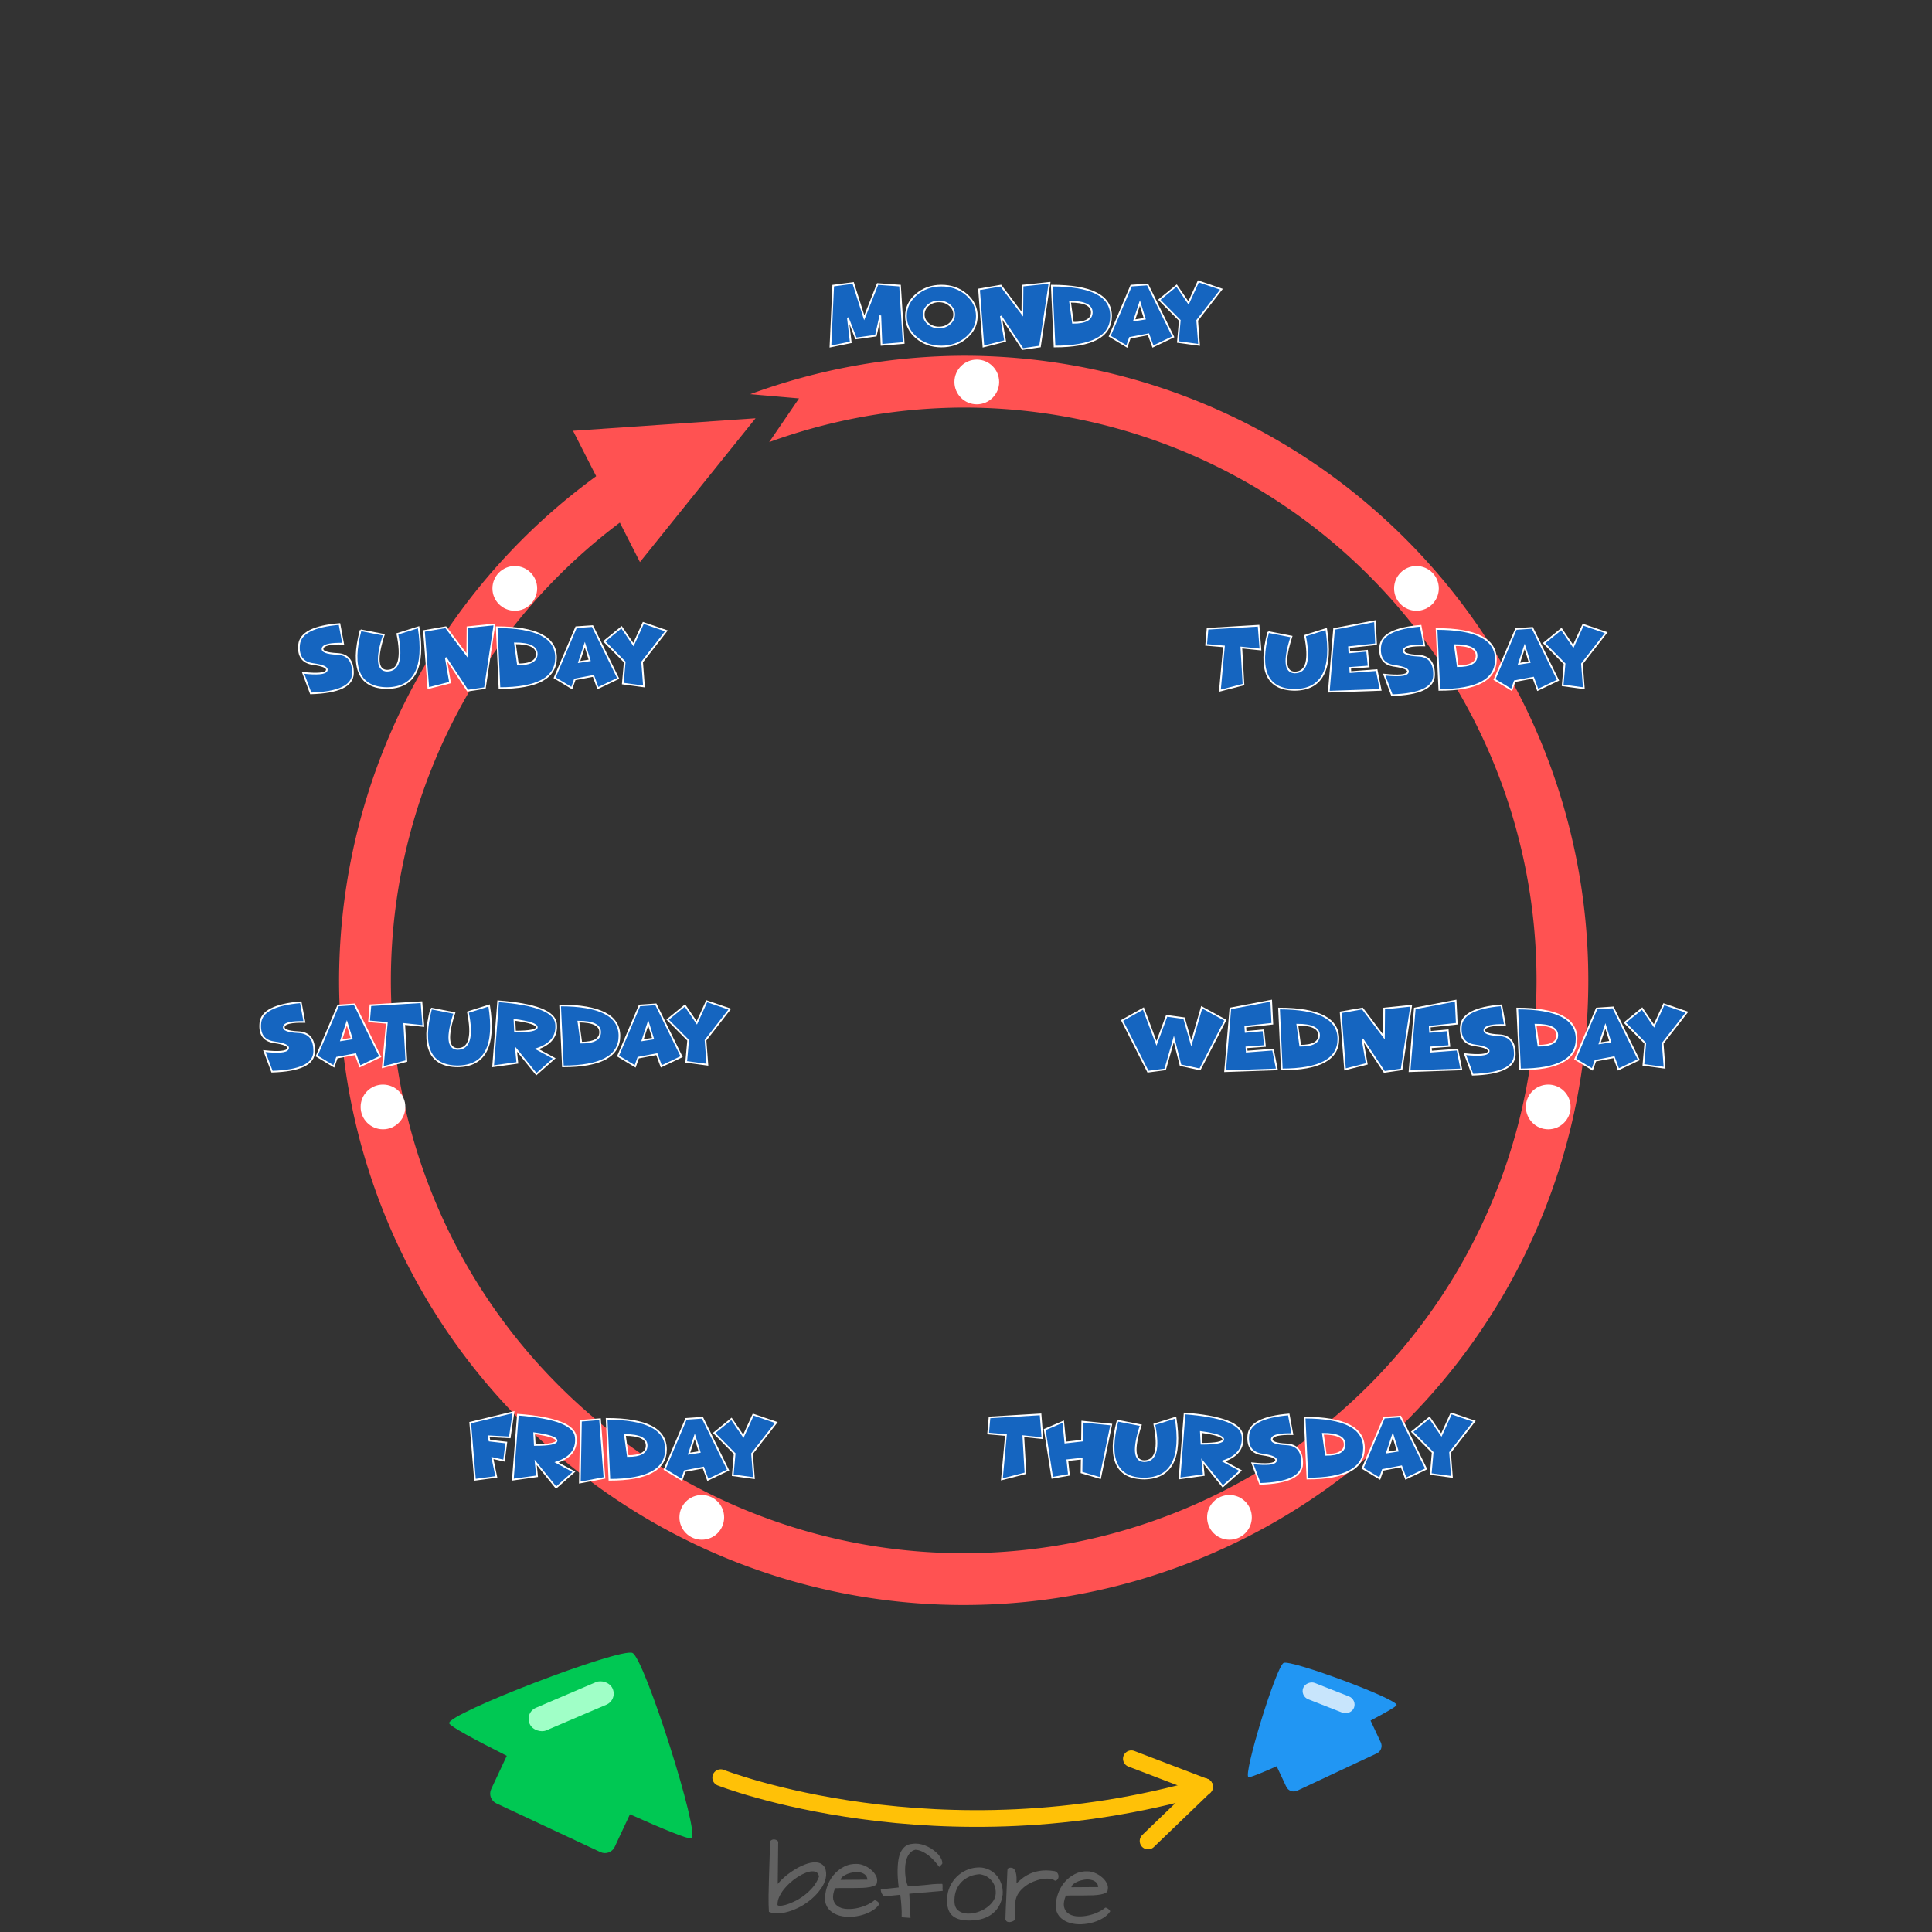 <?xml version="1.0" encoding="UTF-8"?>
<!-- Created with Inkscape (http://www.inkscape.org/) -->
<svg width="512" height="512" version="1.1" viewBox="0 0 135.467 135.467" xmlns="http://www.w3.org/2000/svg" xmlns:cc="http://creativecommons.org/ns#" xmlns:dc="http://purl.org/dc/elements/1.1/" xmlns:rdf="http://www.w3.org/1999/02/22-rdf-syntax-ns#">
 <rect x="0" y="0" width="135.467" height="135.467" fill="#333333" stroke="none"/>
 <rect x="-3.9062499e-5" y="9.0820311e-7" width="135.467" height="135.467" ry="2.062" opacity="0" stroke-width=".828"/>
 <g transform="matrix(.443 0 0 .443 -137.345 -2.696)">
  <path d="m388.603 291.528c-0.856-0.401-1.223-1.413-0.822-2.269l2.464-5.265c-5.155-2.592-8.967-4.672-9.115-5.139-0.466-1.467 27.102-12.049 29.019-11.139 1.917 0.91 10.775 28.792 9.324 29.349-0.462 0.177-4.474-1.46-9.732-3.812l-2.413 5.156c-0.401 0.856-1.413 1.223-2.269 0.822z" fill="#00c853"/>
  <rect transform="matrix(.414 .91 .92 -.393 0 0)" x="409.502" y="242.964" width="3.932" height="14.259" ry="1.96" fill="#a0ffc7"/>
 </g>
 <g transform="matrix(-.401 .188 -.188 -.401 284.021 44.578)">
  <path transform="scale(.265)" d="m1729.811 73.541c-2.733 0-4.934 2.201-4.934 4.934v14.389c-10.153 0.47-17.372 1.078-18.012 1.783-2.398 2.644 45.508 51.537 50.428 51.467 4.919-0.07 50.48-50.302 47.959-52.875-0.671-0.685-7.876-1.086-18-1.266v-13.498c0-2.733-2.199-4.934-4.932-4.934z" fill="#2196f3"/>
  <rect transform="rotate(-43.437)" x="312.677" y="335.33" width="2.779" height="8.63" ry="1.39" fill="#c8e5fc"/>
 </g>
 <path d="m67.572 24.945a43.797 43.797 0 0 0 -14.967 2.695l3.419 0.296-2.091 3.066a40.165 40.165 0 0 1 13.639 -2.425 40.165 40.165 0 0 1 40.165 40.165 40.165 40.165 0 0 1 -40.165 40.165 40.165 40.165 0 0 1 -40.165 -40.165 40.165 40.165 0 0 1 18.892 -34.043l-1.552-3.272a43.797 43.797 0 0 0 -20.972 37.315 43.797 43.797 0 0 0 43.797 43.797 43.797 43.797 0 0 0 43.796 -43.797 43.797 43.797 0 0 0 -43.796 -43.797z" fill="#ff5252" stroke-width=".443"/>
 <path d="m40.179 30.206 12.799-0.878-8.106 10.083z" fill="#ff5252" stroke-width=".443"/>
 <ellipse cx="65.295" cy="65.331" rx="55.11" ry="50.119" opacity="0" stroke-width="2.343"/>
 <g transform="matrix(.401 .187 .187 -.401 -14.881 109.811)" fill="none" stroke="#ffc107" stroke-linecap="round" stroke-width="2.646">
  <g transform="rotate(-26.301,280.877,257.94)">
   <path d="m311.019 55.611-10.704-6.275"/>
   <path d="m312.145 43.254-1.127 12.356"/>
  </g>
  <path d="m148.161 32.101s36.962 2.27 70.088 31.1"/>
 </g>
 <g fill="#1565c0" stroke="#fff" stroke-width=".117">
  <g style="font-feature-settings:normal;font-variant-caps:normal;font-variant-ligatures:normal;font-variant-numeric:normal" aria-label="Monday">
   <path d="m63.108 20.027 0.256 4.023-1.556 0.131-0.082-2.059-0.314 1.415-1.397 0.195-0.567-1.461 0.204 1.733-1.424 0.293 0.195-4.27 1.4-0.186 0.775 2.44 0.939-2.367z" style="font-feature-settings:normal;font-variant-caps:normal;font-variant-ligatures:normal;font-variant-numeric:normal"/>
   <path d="m66.009 24.297q-1.031 0-1.76-0.625-0.726-0.625-0.726-1.51 0-0.885 0.726-1.51 0.729-0.625 1.76-0.625 1.028 0 1.754 0.625 0.729 0.625 0.729 1.51 0 0.885-0.729 1.51-0.726 0.625-1.754 0.625zm-0.171-1.333q0.439 0 0.75-0.268 0.314-0.268 0.314-0.647t-0.314-0.647q-0.311-0.268-0.75-0.268-0.442 0-0.756 0.268-0.311 0.268-0.311 0.647t0.311 0.647q0.314 0.268 0.756 0.268z" style="font-feature-settings:normal;font-variant-caps:normal;font-variant-ligatures:normal;font-variant-numeric:normal"/>
   <path d="m70.175 22.162 0.302 1.748-1.522 0.387-0.308-4.005 1.528-0.265 1.507 1.995 0.018-1.995 1.891-0.195-0.671 4.465-1.211 0.177z" style="font-feature-settings:normal;font-variant-caps:normal;font-variant-ligatures:normal;font-variant-numeric:normal"/>
   <path d="m73.942 24.297-0.195-4.27q4.16 0 4.16 2.135 0 2.135-3.965 2.135zm1.086-3.139 0.204 1.476q1.321 0.006 1.321-0.735t-1.525-0.741z" style="font-feature-settings:normal;font-variant-caps:normal;font-variant-ligatures:normal;font-variant-numeric:normal"/>
   <path d="m79.225 23.687-0.214 0.61-1.202-0.726 1.507-3.544 1.147-0.079 1.803 3.669-1.424 0.68-0.314-0.857zm1.043-1.336-0.342-1.104-0.403 1.22z" style="font-feature-settings:normal;font-variant-caps:normal;font-variant-ligatures:normal;font-variant-numeric:normal"/>
   <path d="m82.724 22.467-1.437-1.449 1.214-0.991 0.833 1.22 0.692-1.519 1.62 0.555-1.702 2.184 0.131 1.714-1.485-0.201z" style="font-feature-settings:normal;font-variant-caps:normal;font-variant-ligatures:normal;font-variant-numeric:normal"/>
  </g>
  <g style="font-feature-settings:normal;font-variant-caps:normal;font-variant-ligatures:normal;font-variant-numeric:normal" aria-label="Tuesday">
   <path d="m87.04 45.402 0.149 2.599-1.653 0.427 0.284-3.105-1.248-0.107 0.098-1.129 3.578-0.214 0.131 1.668z" style="font-feature-settings:normal;font-variant-caps:normal;font-variant-ligatures:normal;font-variant-numeric:normal"/>
   <path d="m88.928 44.316 1.626 0.317q-0.811 2.492 0.232 2.519 1.238-0.009 0.717-2.58l1.488-0.47q0.683 4.234-2.205 4.27-2.919-0.027-1.858-4.057z" style="font-feature-settings:normal;font-variant-caps:normal;font-variant-ligatures:normal;font-variant-numeric:normal"/>
   <path d="m96.407 43.554 0.079 1.617-1.897 0.204 0.024 0.369 1.244-0.116 0.11 1.104-1.299 0.095 0.021 0.299 1.842-0.14 0.275 1.388-3.633 0.125 0.369-4.401z" style="font-feature-settings:normal;font-variant-caps:normal;font-variant-ligatures:normal;font-variant-numeric:normal"/>
   <path d="m97.753 46.686q-1.101-0.156-0.973-1.37 0.128-1.214 2.831-1.437l0.256 1.379q-1.339-0.03-1.437 0.317-0.098 0.348 1.025 0.4 1.122 0.052 1.098 1.366-0.024 1.315-2.956 1.403l-0.54-1.443q1.501 0.162 1.65-0.149 0.149-0.314-0.955-0.467z" style="font-feature-settings:normal;font-variant-caps:normal;font-variant-ligatures:normal;font-variant-numeric:normal"/>
   <path d="m100.922 48.373-0.195-4.27q4.16 0 4.16 2.135 0 2.135-3.965 2.135zm1.086-3.139 0.204 1.476q1.321 0.006 1.321-0.735t-1.525-0.741z" style="font-feature-settings:normal;font-variant-caps:normal;font-variant-ligatures:normal;font-variant-numeric:normal"/>
   <path d="m106.205 47.763-0.214 0.61-1.202-0.726 1.507-3.544 1.147-0.079 1.803 3.669-1.424 0.68-0.314-0.857zm1.043-1.336-0.342-1.104-0.403 1.22z" style="font-feature-settings:normal;font-variant-caps:normal;font-variant-ligatures:normal;font-variant-numeric:normal"/>
   <path d="m109.703 46.543-1.437-1.449 1.214-0.991 0.833 1.22 0.692-1.519 1.62 0.555-1.702 2.184 0.131 1.714-1.485-0.201z" style="font-feature-settings:normal;font-variant-caps:normal;font-variant-ligatures:normal;font-variant-numeric:normal"/>
  </g>
  <g style="font-feature-settings:normal;font-variant-caps:normal;font-variant-ligatures:normal;font-variant-numeric:normal" aria-label="Wednesday">
   <path d="m82.308 72.849-0.61 2.135-1.205 0.159-1.815-3.59 1.495-0.839 0.915 2.44 0.717-1.928 1.22 0.168 0.503 1.76 0.732-2.529 1.659 0.909-1.781 3.45-1.363-0.293z" style="font-feature-settings:normal;font-variant-caps:normal;font-variant-ligatures:normal;font-variant-numeric:normal"/>
   <path d="m89.134 70.165 0.079 1.617-1.897 0.204 0.024 0.369 1.244-0.116 0.11 1.104-1.299 0.095 0.021 0.299 1.842-0.14 0.275 1.388-3.633 0.125 0.369-4.401z" style="font-feature-settings:normal;font-variant-caps:normal;font-variant-ligatures:normal;font-variant-numeric:normal"/>
   <path d="m89.878 74.985-0.195-4.27q4.16 0 4.16 2.135t-3.965 2.135zm1.086-3.139 0.204 1.476q1.321 0.006 1.321-0.735t-1.525-0.741z" style="font-feature-settings:normal;font-variant-caps:normal;font-variant-ligatures:normal;font-variant-numeric:normal"/>
   <path d="m95.531 72.849 0.302 1.748-1.522 0.387-0.308-4.005 1.528-0.265 1.507 1.995 0.018-1.995 1.891-0.195-0.671 4.465-1.211 0.177z" style="font-feature-settings:normal;font-variant-caps:normal;font-variant-ligatures:normal;font-variant-numeric:normal"/>
   <path d="m102.067 70.165 0.079 1.617-1.897 0.204 0.024 0.369 1.244-0.116 0.11 1.104-1.299 0.095 0.021 0.299 1.842-0.14 0.275 1.388-3.633 0.125 0.369-4.401z" style="font-feature-settings:normal;font-variant-caps:normal;font-variant-ligatures:normal;font-variant-numeric:normal"/>
   <path d="m103.412 73.298q-1.101-0.156-0.973-1.37 0.128-1.214 2.831-1.437l0.256 1.379q-1.339-0.03-1.437 0.317-0.098 0.348 1.025 0.4 1.122 0.052 1.098 1.366-0.024 1.315-2.956 1.403l-0.54-1.443q1.501 0.162 1.65-0.149 0.149-0.314-0.955-0.467z" style="font-feature-settings:normal;font-variant-caps:normal;font-variant-ligatures:normal;font-variant-numeric:normal"/>
   <path d="m106.581 74.985-0.195-4.27q4.16 0 4.16 2.135t-3.965 2.135zm1.086-3.139 0.204 1.476q1.321 0.006 1.321-0.735t-1.525-0.741z" style="font-feature-settings:normal;font-variant-caps:normal;font-variant-ligatures:normal;font-variant-numeric:normal"/>
   <path d="m111.864 74.375-0.214 0.61-1.202-0.726 1.507-3.544 1.147-0.079 1.803 3.669-1.424 0.68-0.314-0.857zm1.043-1.336-0.342-1.104-0.403 1.22z" style="font-feature-settings:normal;font-variant-caps:normal;font-variant-ligatures:normal;font-variant-numeric:normal"/>
   <path d="m115.363 73.154-1.437-1.449 1.214-0.991 0.833 1.22 0.692-1.519 1.62 0.555-1.702 2.184 0.131 1.714-1.485-0.201z" style="font-feature-settings:normal;font-variant-caps:normal;font-variant-ligatures:normal;font-variant-numeric:normal"/>
  </g>
  <g style="font-feature-settings:normal;font-variant-caps:normal;font-variant-ligatures:normal;font-variant-numeric:normal" aria-label="Thursday">
   <path d="m71.753 100.702 0.149 2.599-1.653 0.427 0.284-3.105-1.248-0.107 0.098-1.129 3.578-0.214 0.131 1.668z" style="font-feature-settings:normal;font-variant-caps:normal;font-variant-ligatures:normal;font-variant-numeric:normal"/>
   <path d="m74.84 102.385 0.11 1.031-1.168 0.204-0.531-3.38 1.299-0.555 0.146 1.464 1.171-0.134 0.018-1.333 2.034 0.204-0.778 3.749-1.309-0.387 0.015-0.973z" style="font-feature-settings:normal;font-variant-caps:normal;font-variant-ligatures:normal;font-variant-numeric:normal"/>
   <path d="m78.363 99.616 1.626 0.317q-0.811 2.492 0.232 2.519 1.238-9e-3 0.717-2.58l1.488-0.47q0.683 4.234-2.205 4.27-2.919-0.028-1.858-4.057z" style="font-feature-settings:normal;font-variant-caps:normal;font-variant-ligatures:normal;font-variant-numeric:normal"/>
   <path d="m84.201 100.409 0.043 0.824q1.525 0 1.525-0.305t-1.568-0.519zm0.204 3.017-1.699 0.238 0.354-4.554q3.929 0.293 4.06 1.574 0.134 1.278-1.351 1.769l1.22 0.662-1.251 1.107-1.431-1.769z" style="font-feature-settings:normal;font-variant-caps:normal;font-variant-ligatures:normal;font-variant-numeric:normal"/>
   <path d="m88.505 101.986q-1.101-0.156-0.973-1.37 0.128-1.214 2.831-1.437l0.256 1.379q-1.339-0.03-1.437 0.317-0.098 0.348 1.025 0.4 1.122 0.052 1.098 1.366-0.024 1.315-2.956 1.403l-0.54-1.443q1.501 0.162 1.65-0.149 0.149-0.314-0.955-0.467z" style="font-feature-settings:normal;font-variant-caps:normal;font-variant-ligatures:normal;font-variant-numeric:normal"/>
   <path d="m91.674 103.673-0.195-4.27q4.16 0 4.16 2.135 0 2.135-3.965 2.135zm1.086-3.139 0.204 1.476q1.321 6e-3 1.321-0.735 0-0.741-1.525-0.741z" style="font-feature-settings:normal;font-variant-caps:normal;font-variant-ligatures:normal;font-variant-numeric:normal"/>
   <path d="m96.957 103.063-0.214 0.61-1.202-0.726 1.507-3.544 1.147-0.079 1.803 3.669-1.424 0.68-0.314-0.857zm1.043-1.336-0.342-1.104-0.403 1.22z" style="font-feature-settings:normal;font-variant-caps:normal;font-variant-ligatures:normal;font-variant-numeric:normal"/>
   <path d="m100.455 101.842-1.437-1.449 1.214-0.991 0.833 1.22 0.692-1.519 1.62 0.555-1.702 2.184 0.131 1.714-1.485-0.201z" style="font-feature-settings:normal;font-variant-caps:normal;font-variant-ligatures:normal;font-variant-numeric:normal"/>
  </g>
  <g style="font-feature-settings:normal;font-variant-caps:normal;font-variant-ligatures:normal;font-variant-numeric:normal" aria-label="Friday">
   <path d="m36.005 99.018-0.259 1.769-1.485-0.079 0.061 0.305 1.18 0.134-0.162 1.269-0.814-0.183 0.275 1.324-1.495 0.201-0.336-4.005z" style="font-feature-settings:normal;font-variant-caps:normal;font-variant-ligatures:normal;font-variant-numeric:normal"/>
   <path d="m37.454 100.494 0.043 0.824q1.525 0 1.525-0.305t-1.568-0.519zm0.204 3.017-1.699 0.238 0.354-4.554q3.929 0.293 4.06 1.574 0.134 1.278-1.351 1.769l1.22 0.662-1.251 1.107-1.431-1.769z" style="font-feature-settings:normal;font-variant-caps:normal;font-variant-ligatures:normal;font-variant-numeric:normal"/>
   <path d="m42.072 99.512 0.311 4.115-1.726 0.326 0.079-4.334z" style="font-feature-settings:normal;font-variant-caps:normal;font-variant-ligatures:normal;font-variant-numeric:normal"/>
   <path d="m42.731 103.758-0.195-4.27q4.16 0 4.16 2.135 0 2.135-3.965 2.135zm1.086-3.139 0.204 1.476q1.321 6e-3 1.321-0.735 0-0.741-1.525-0.741z" style="font-feature-settings:normal;font-variant-caps:normal;font-variant-ligatures:normal;font-variant-numeric:normal"/>
   <path d="m48.014 103.148-0.214 0.61-1.202-0.726 1.507-3.544 1.147-0.079 1.803 3.669-1.424 0.68-0.314-0.857zm1.043-1.336-0.342-1.104-0.403 1.22z" style="font-feature-settings:normal;font-variant-caps:normal;font-variant-ligatures:normal;font-variant-numeric:normal"/>
   <path d="m51.512 101.928-1.437-1.449 1.214-0.991 0.833 1.22 0.692-1.519 1.62 0.555-1.702 2.184 0.131 1.714-1.485-0.201z" style="font-feature-settings:normal;font-variant-caps:normal;font-variant-ligatures:normal;font-variant-numeric:normal"/>
  </g>
  <g style="font-feature-settings:normal;font-variant-caps:normal;font-variant-ligatures:normal;font-variant-numeric:normal" aria-label="Saturday">
   <path d="m19.23 73.084q-1.101-0.156-0.973-1.37 0.128-1.214 2.831-1.437l0.256 1.379q-1.339-0.03-1.437 0.317-0.098 0.348 1.025 0.4 1.122 0.052 1.098 1.366-0.024 1.315-2.956 1.403l-0.54-1.443q1.501 0.162 1.65-0.149 0.149-0.314-0.955-0.467z" style="font-feature-settings:normal;font-variant-caps:normal;font-variant-ligatures:normal;font-variant-numeric:normal"/>
   <path d="m23.62 74.161-0.214 0.61-1.202-0.726 1.507-3.544 1.147-0.079 1.803 3.669-1.424 0.68-0.314-0.857zm1.043-1.336-0.342-1.104-0.403 1.22z" style="font-feature-settings:normal;font-variant-caps:normal;font-variant-ligatures:normal;font-variant-numeric:normal"/>
   <path d="m28.344 71.8 0.149 2.599-1.653 0.427 0.284-3.105-1.248-0.107 0.098-1.129 3.578-0.214 0.131 1.668z" style="font-feature-settings:normal;font-variant-caps:normal;font-variant-ligatures:normal;font-variant-numeric:normal"/>
   <path d="m30.233 70.714 1.626 0.317q-0.811 2.492 0.232 2.519 1.238-0.009 0.717-2.58l1.488-0.47q0.683 4.234-2.205 4.27-2.919-0.027-1.858-4.057z" style="font-feature-settings:normal;font-variant-caps:normal;font-variant-ligatures:normal;font-variant-numeric:normal"/>
   <path d="m36.071 71.507 0.043 0.824q1.525 0 1.525-0.305 0-0.305-1.568-0.519zm0.204 3.017-1.699 0.238 0.354-4.554q3.929 0.293 4.06 1.574 0.134 1.278-1.351 1.769l1.22 0.662-1.251 1.107-1.431-1.769z" style="font-feature-settings:normal;font-variant-caps:normal;font-variant-ligatures:normal;font-variant-numeric:normal"/>
   <path d="m39.469 74.771-0.195-4.27q4.16 0 4.16 2.135 0 2.135-3.965 2.135zm1.086-3.139 0.204 1.476q1.321 0.006 1.321-0.735t-1.525-0.741z" style="font-feature-settings:normal;font-variant-caps:normal;font-variant-ligatures:normal;font-variant-numeric:normal"/>
   <path d="m44.751 74.161-0.214 0.61-1.202-0.726 1.507-3.544 1.147-0.079 1.803 3.669-1.424 0.68-0.314-0.857zm1.043-1.336-0.342-1.104-0.403 1.22z" style="font-feature-settings:normal;font-variant-caps:normal;font-variant-ligatures:normal;font-variant-numeric:normal"/>
   <path d="m48.25 72.941-1.437-1.449 1.214-0.991 0.833 1.22 0.692-1.519 1.62 0.555-1.702 2.184 0.131 1.714-1.485-0.201z" style="font-feature-settings:normal;font-variant-caps:normal;font-variant-ligatures:normal;font-variant-numeric:normal"/>
  </g>
  <g style="font-feature-settings:normal;font-variant-caps:normal;font-variant-ligatures:normal;font-variant-numeric:normal" aria-label="Sunday ">
   <path d="m21.946 46.561q-1.101-0.156-0.973-1.37 0.128-1.214 2.831-1.437l0.256 1.379q-1.339-0.03-1.437 0.317-0.098 0.348 1.025 0.4 1.122 0.052 1.098 1.366-0.024 1.315-2.956 1.403l-0.54-1.443q1.501 0.162 1.65-0.149 0.149-0.314-0.955-0.467z" style="font-feature-settings:normal;font-variant-caps:normal;font-variant-ligatures:normal;font-variant-numeric:normal"/>
   <path d="m25.286 44.191 1.626 0.317q-0.811 2.492 0.232 2.519 1.238-0.009 0.717-2.58l1.488-0.47q0.683 4.234-2.205 4.27-2.919-0.027-1.858-4.057z" style="font-feature-settings:normal;font-variant-caps:normal;font-variant-ligatures:normal;font-variant-numeric:normal"/>
   <path d="m31.255 46.113 0.302 1.748-1.522 0.387-0.308-4.005 1.528-0.265 1.507 1.995 0.018-1.995 1.891-0.195-0.671 4.465-1.211 0.177z" style="font-feature-settings:normal;font-variant-caps:normal;font-variant-ligatures:normal;font-variant-numeric:normal"/>
   <path d="m35.022 48.248-0.195-4.27q4.16 0 4.16 2.135 0 2.135-3.965 2.135zm1.086-3.139 0.204 1.476q1.321 0.006 1.321-0.735t-1.525-0.741z" style="font-feature-settings:normal;font-variant-caps:normal;font-variant-ligatures:normal;font-variant-numeric:normal"/>
   <path d="m40.305 47.638-0.214 0.61-1.202-0.726 1.507-3.544 1.147-0.079 1.803 3.669-1.424 0.68-0.314-0.857zm1.043-1.336-0.342-1.104-0.403 1.22z" style="font-feature-settings:normal;font-variant-caps:normal;font-variant-ligatures:normal;font-variant-numeric:normal"/>
   <path d="m43.804 46.418-1.437-1.449 1.214-0.991 0.833 1.22 0.692-1.519 1.62 0.555-1.702 2.184 0.131 1.714-1.485-0.201z" style="font-feature-settings:normal;font-variant-caps:normal;font-variant-ligatures:normal;font-variant-numeric:normal"/>
  </g>
 </g>
 <g transform="translate(-1176.898,-348.629)" fill="#fff">
  <circle cx="1245.388" cy="375.411" r="1.568"/>
  <circle cx="1276.216" cy="389.886" r="1.568"/>
  <circle cx="1285.457" cy="426.245" r="1.568"/>
  <circle cx="1263.104" cy="455.022" r="1.568"/>
  <circle transform="scale(-1,1)" cx="-1212.994" cy="389.886" r="1.568"/>
  <circle transform="scale(-1,1)" cx="-1203.752" cy="426.245" r="1.568"/>
  <circle transform="scale(-1,1)" cx="-1226.105" cy="455.022" r="1.568"/>
 </g>
 <g transform="rotate(1.838)" fill="#616161" stroke-width=".117" style="font-feature-settings:normal;font-variant-caps:normal;font-variant-ligatures:normal;font-variant-numeric:normal" aria-label="before">
  <path d="m62.115 129.579q-0.024 0.39-0.238 0.775-0.214 0.378-0.543 0.72-0.323 0.336-0.732 0.61-0.409 0.268-0.842 0.439-0.427 0.165-0.836 0.214-0.409 0.043-0.738-0.079-0.049-0.525-0.061-1.122t-0.012-1.22 0-1.238q0.006-0.622-0.012-1.19-0.024-0.171 0.067-0.244 0.098-0.073 0.214-0.073 0.122 0 0.22 0.067 0.098 0.061 0.079 0.171l0.061 2.873q0.238-0.311 0.58-0.61 0.348-0.299 0.72-0.525 0.378-0.232 0.744-0.36 0.372-0.128 0.665-0.098 0.299 0.024 0.482 0.238 0.183 0.207 0.183 0.653zm-0.5 0.104q-0.03-0.214-0.171-0.299-0.14-0.085-0.348-0.061-0.207 0.018-0.464 0.134-0.25 0.11-0.512 0.293-0.262 0.177-0.506 0.409-0.244 0.232-0.433 0.488-0.189 0.256-0.305 0.531-0.11 0.268-0.104 0.525-0.03 0.098 0.128 0.104 0.159 6e-3 0.427-0.073 0.268-0.085 0.604-0.256 0.336-0.171 0.659-0.427 0.329-0.262 0.604-0.598 0.275-0.342 0.421-0.769z" style="font-feature-settings:normal;font-variant-caps:normal;font-variant-ligatures:normal;font-variant-numeric:normal"/>
  <path d="m62.103 131.409q-0.055-0.494 0.085-0.982 0.14-0.494 0.433-0.878 0.299-0.39 0.72-0.622 0.421-0.238 0.927-0.226 0.207-6e-3 0.476 0.091 0.268 0.098 0.494 0.275 0.226 0.171 0.36 0.403 0.14 0.226 0.092 0.482 0.006 0.128-0.128 0.214-0.134 0.079-0.36 0.128-0.22 0.049-0.519 0.073-0.293 0.018-0.622 0.03-0.323 0.012-0.659 0.024-0.336 6e-3 -0.634 0.03-0.171 0.47-0.104 0.775 0.073 0.299 0.299 0.458 0.232 0.159 0.567 0.189 0.342 0.024 0.708-0.049t0.72-0.232q0.354-0.165 0.61-0.39 0.037 0 0.092 0.024 0.061 0.024 0.116 0.067 0.055 0.037 0.092 0.085 0.043 0.043 0.043 0.079-0.153 0.262-0.464 0.47-0.311 0.207-0.702 0.336-0.39 0.128-0.817 0.159-0.421 0.03-0.793-0.061-0.372-0.091-0.653-0.323t-0.378-0.628zm2.916-1.629q-0.03-0.232-0.183-0.348-0.153-0.116-0.36-0.146-0.207-0.037-0.439 6e-3 -0.232 0.043-0.433 0.128-0.195 0.085-0.329 0.201-0.128 0.116-0.134 0.232z" style="font-feature-settings:normal;font-variant-caps:normal;font-variant-ligatures:normal;font-variant-numeric:normal"/>
  <path d="m66.269 130.908q-0.049 0-0.104-0.043-0.049-0.049-0.092-0.116-0.043-0.073-0.073-0.159-0.024-0.085-0.024-0.159l1.251-0.177q-0.11-0.714-0.116-1.22-0.006-0.506 0.055-0.848 0.067-0.348 0.195-0.549 0.128-0.207 0.281-0.311 0.159-0.11 0.336-0.14 0.177-0.037 0.342-0.043 0.201-6e-3 0.421 0.043 0.22 0.049 0.433 0.146 0.214 0.091 0.403 0.226 0.189 0.128 0.336 0.281 0.146 0.153 0.232 0.317 0.085 0.159 0.085 0.317 0 0.018-0.03 0.055t-0.067 0.079q-0.037 0.037-0.073 0.073-0.03 0.037-0.037 0.049-0.134-0.177-0.323-0.378-0.189-0.207-0.415-0.378t-0.476-0.281q-0.25-0.116-0.5-0.116-0.226 0.061-0.366 0.232-0.14 0.165-0.214 0.397-0.073 0.232-0.092 0.506-0.012 0.268 0.012 0.531t0.079 0.494q0.061 0.232 0.134 0.39 0.329 0 0.61-0.03 0.287-0.03 0.567-0.067 0.281-0.043 0.573-0.079 0.299-0.037 0.653-0.043 0.018 0 0.024 0.049 0.012 0.043 0.012 0.116 0 0.073 0 0.159 0.006 0.085 0.018 0.165l-2.336 0.275 0.14 1.69-0.622-0.024q0-0.403-0.043-0.787-0.037-0.39-0.104-0.787z" style="font-feature-settings:normal;font-variant-caps:normal;font-variant-ligatures:normal;font-variant-numeric:normal"/>
  <path d="m70.643 130.963q0-0.5 0.177-0.903 0.177-0.409 0.464-0.702t0.641-0.464q0.354-0.171 0.714-0.207 0.403-0.055 0.756 0.073 0.354 0.122 0.61 0.378 0.256 0.25 0.397 0.61 0.146 0.36 0.128 0.781-0.055 0.5-0.262 0.86-0.207 0.354-0.531 0.586-0.317 0.226-0.738 0.336-0.415 0.104-0.891 0.104-0.72 0-1.092-0.336t-0.372-1.116zm0.525 0.183q0.024 0.366 0.238 0.555 0.22 0.183 0.531 0.22 0.317 0.037 0.677-0.055 0.366-0.098 0.677-0.293 0.311-0.201 0.525-0.482 0.214-0.287 0.226-0.628 0.006-0.159-0.043-0.366-0.049-0.214-0.183-0.409-0.128-0.195-0.36-0.348-0.226-0.153-0.58-0.195-0.128 6e-3 -0.311 0.049-0.183 0.037-0.384 0.128-0.195 0.091-0.39 0.244-0.189 0.153-0.336 0.372-0.146 0.22-0.232 0.519-0.079 0.299-0.055 0.689z" style="font-feature-settings:normal;font-variant-caps:normal;font-variant-ligatures:normal;font-variant-numeric:normal"/>
  <path d="m74.81 128.779q0.012-0.116 0.098-0.14 0.085-0.03 0.183-0.018 0.159 0.018 0.238 0.165 0.079 0.14 0.11 0.317 0.03 0.177 0.03 0.348 0 0.165 0.006 0.238 0.171-0.146 0.378-0.336 0.214-0.189 0.512-0.342 0.305-0.159 0.726-0.238 0.427-0.085 1.025-0.012 0.146 0.037 0.214 0.14 0.073 0.104 0.073 0.22 0.006 0.11-0.061 0.207-0.061 0.091-0.177 0.104-0.146-0.11-0.39-0.128-0.244-0.018-0.537 0.043-0.287 0.061-0.586 0.195t-0.555 0.336q-0.25 0.201-0.433 0.464-0.177 0.262-0.22 0.573v1.336q-0.012 0.03-0.098 0.091-0.085 0.055-0.195 0.079-0.104 0.03-0.214 0-0.104-0.03-0.159-0.171 0-0.043 0-0.268 0-0.232 0-0.555 0.006-0.329 0.012-0.714 0.006-0.39 0.006-0.763 0.006-0.372 0.006-0.683 0.006-0.311 0.006-0.488z" style="font-feature-settings:normal;font-variant-caps:normal;font-variant-ligatures:normal;font-variant-numeric:normal"/>
  <path d="m78.293 131.409q-0.055-0.494 0.085-0.982 0.14-0.494 0.433-0.878 0.299-0.39 0.72-0.622 0.421-0.238 0.927-0.226 0.207-6e-3 0.476 0.091 0.268 0.098 0.494 0.275 0.226 0.171 0.36 0.403 0.14 0.226 0.092 0.482 0.006 0.128-0.128 0.214-0.134 0.079-0.36 0.128-0.22 0.049-0.519 0.073-0.293 0.018-0.622 0.03-0.323 0.012-0.659 0.024-0.336 6e-3 -0.634 0.03-0.171 0.47-0.104 0.775 0.073 0.299 0.299 0.458 0.232 0.159 0.567 0.189 0.342 0.024 0.708-0.049 0.366-0.073 0.72-0.232 0.354-0.165 0.61-0.39 0.037 0 0.092 0.024 0.061 0.024 0.116 0.067 0.055 0.037 0.092 0.085 0.043 0.043 0.043 0.079-0.153 0.262-0.464 0.47-0.311 0.207-0.702 0.336-0.39 0.128-0.817 0.159-0.421 0.03-0.793-0.061t-0.653-0.323q-0.281-0.232-0.378-0.628zm2.916-1.629q-0.03-0.232-0.183-0.348-0.153-0.116-0.36-0.146-0.207-0.037-0.439 6e-3 -0.232 0.043-0.433 0.128-0.195 0.085-0.329 0.201-0.128 0.116-0.134 0.232z" style="font-feature-settings:normal;font-variant-caps:normal;font-variant-ligatures:normal;font-variant-numeric:normal"/>
 </g>
</svg>
